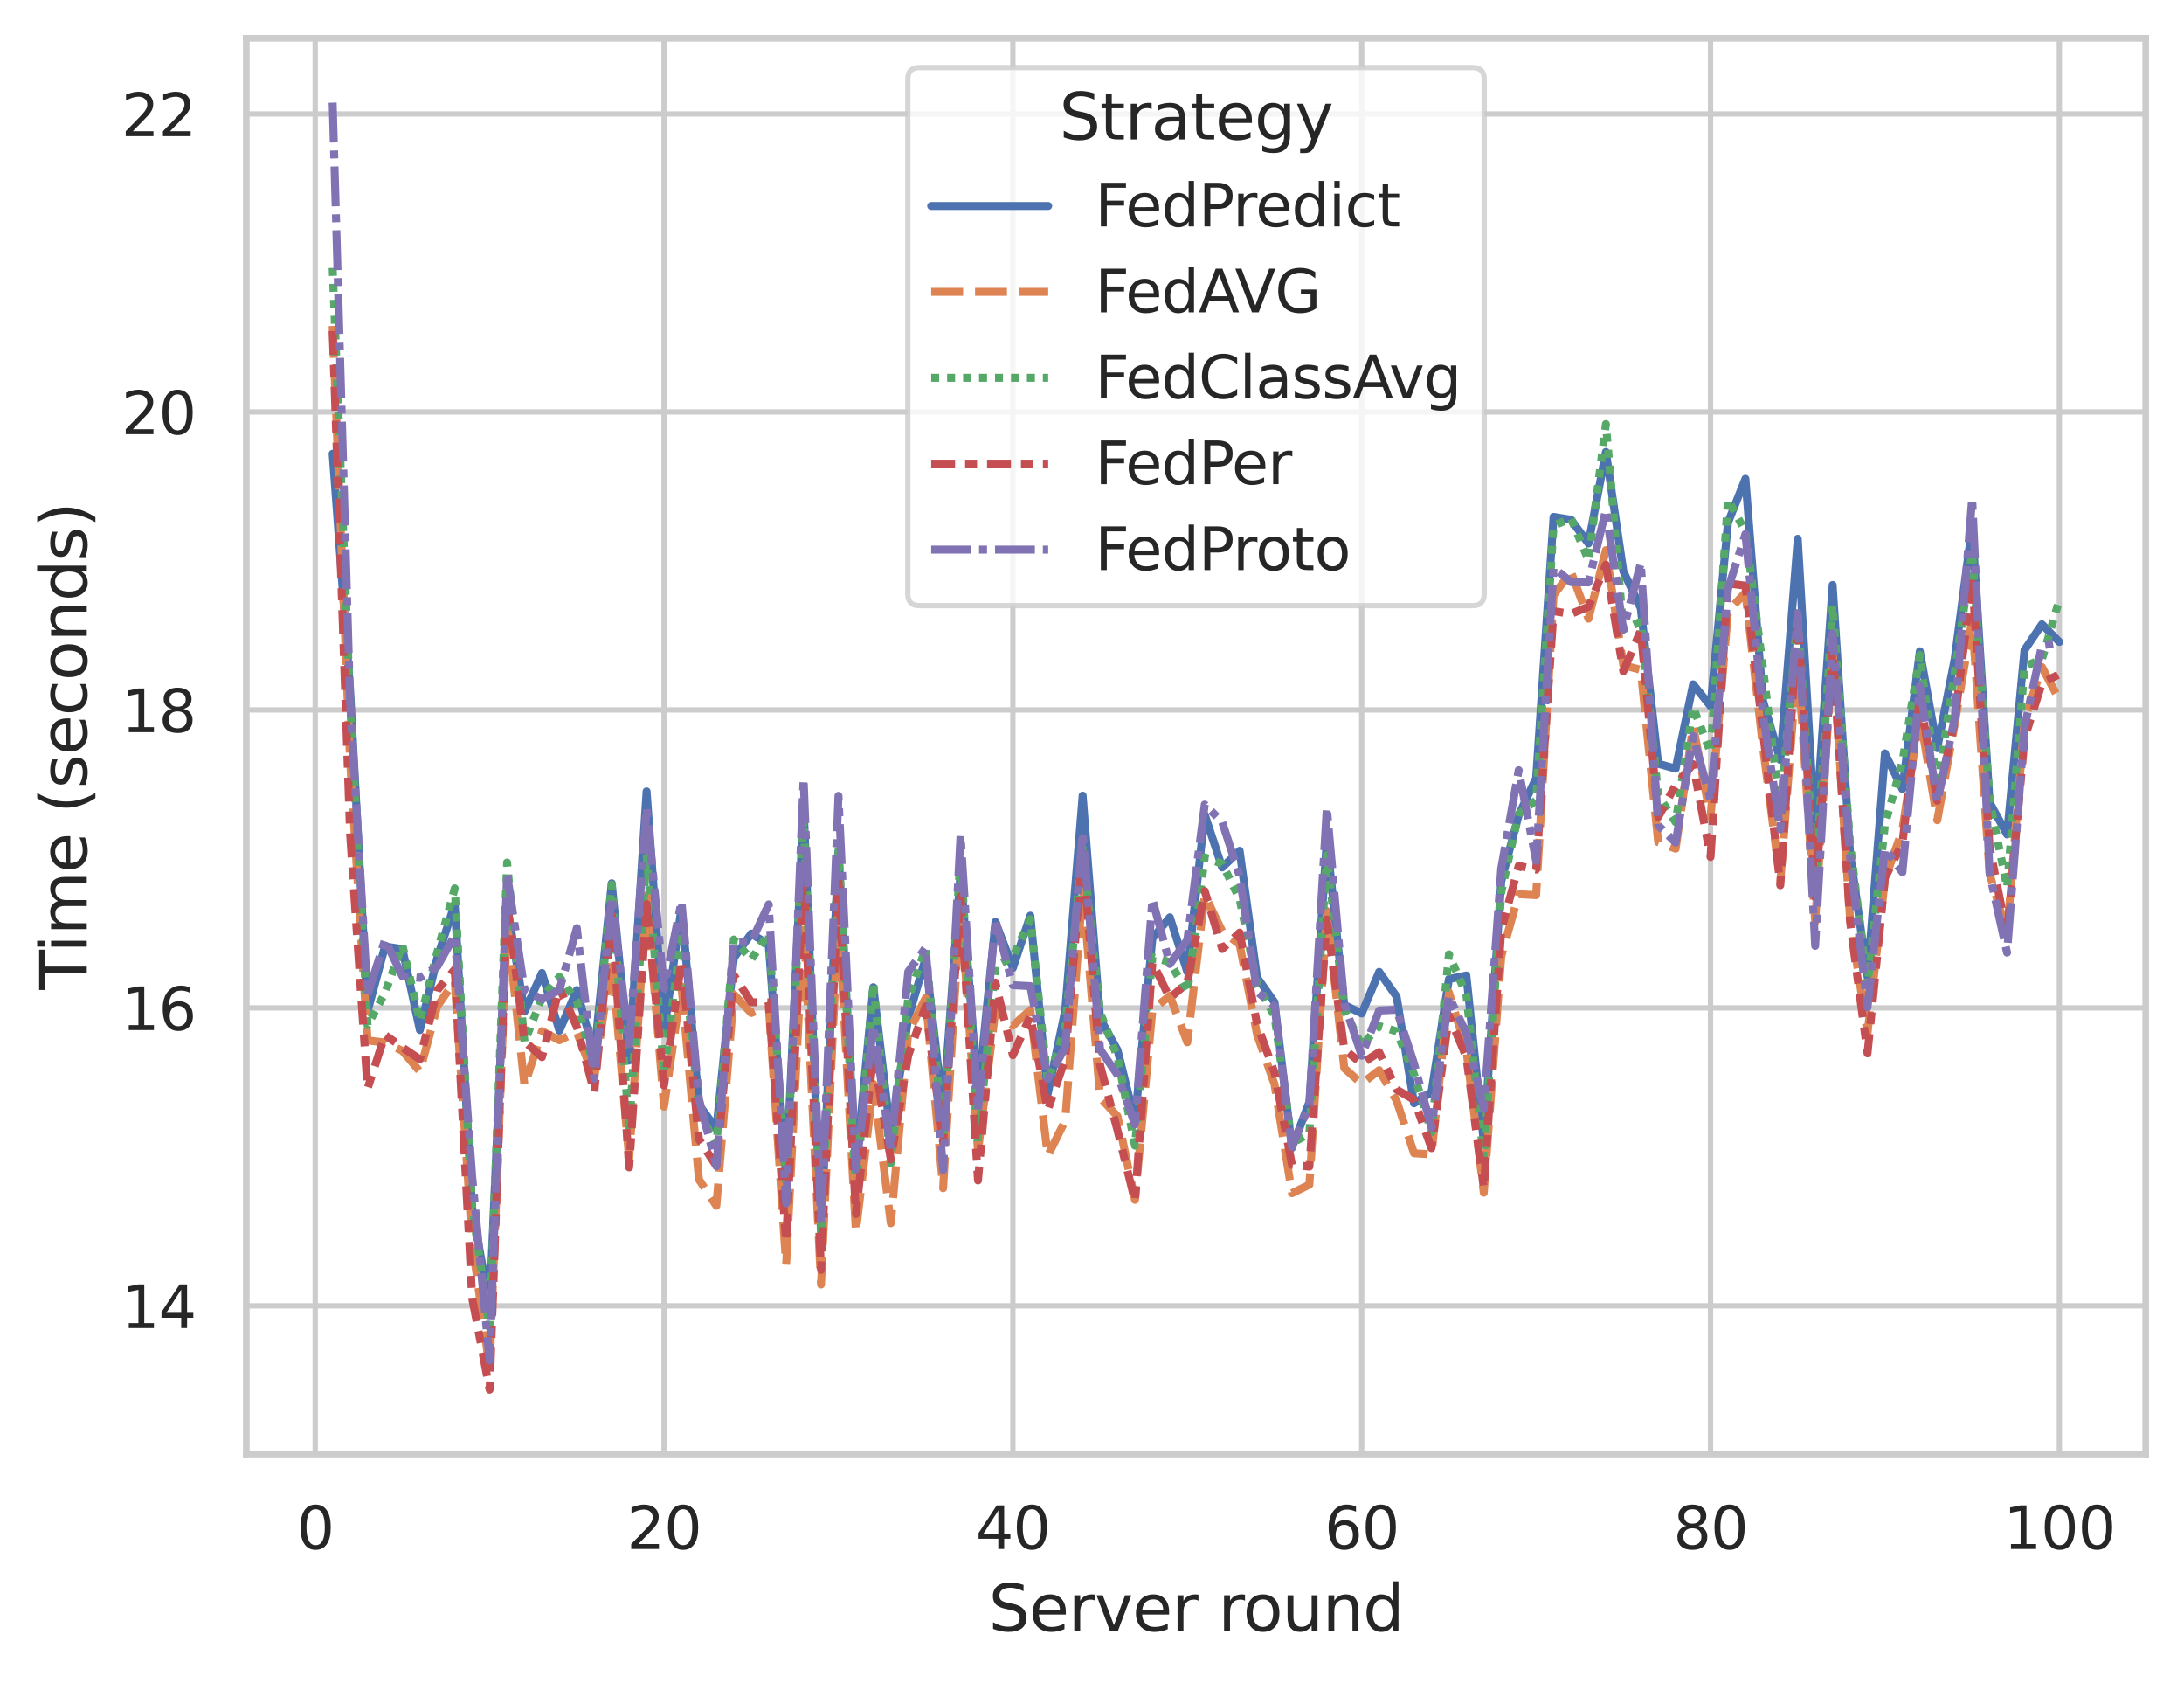 <?xml version="1.0" encoding="utf-8" standalone="no"?>
<!DOCTYPE svg PUBLIC "-//W3C//DTD SVG 1.1//EN"
  "http://www.w3.org/Graphics/SVG/1.1/DTD/svg11.dtd">
<svg xmlns:xlink="http://www.w3.org/1999/xlink" width="410.631pt" height="316.272pt" viewBox="0 0 410.631 316.272" xmlns="http://www.w3.org/2000/svg" version="1.1">
 <defs>
  <style type="text/css">*{stroke-linejoin: round; stroke-linecap: butt}</style>
 </defs>
 <g id="figure_1">
  <g id="patch_1">
   <path d="M 0 316.272 
L 410.631 316.272 
L 410.631 0 
L 0 0 
z
" style="fill: #ffffff"/>
  </g>
  <g id="axes_1">
   <g id="patch_2">
    <path d="M 46.311 273.312 
L 403.431 273.312 
L 403.431 7.2 
L 46.311 7.2 
z
" style="fill: #ffffff"/>
   </g>
   <g id="matplotlib.axis_1">
    <g id="xtick_1">
     <g id="line2d_1">
      <path d="M 59.265 273.312 
L 59.265 7.2 
" clip-path="url(#p4107b841a2)" style="fill: none; stroke: #cccccc; stroke-linecap: round"/>
     </g>
     <g id="text_1">
      <!-- 0 -->
      <g style="fill: #262626" transform="translate(55.765 291.17) scale(0.11 -0.11)">
       <defs>
        <path id="DejaVuSans-30" d="M 2034 4250 
Q 1547 4250 1301 3770 
Q 1056 3291 1056 2328 
Q 1056 1369 1301 889 
Q 1547 409 2034 409 
Q 2525 409 2770 889 
Q 3016 1369 3016 2328 
Q 3016 3291 2770 3770 
Q 2525 4250 2034 4250 
z
M 2034 4750 
Q 2819 4750 3233 4129 
Q 3647 3509 3647 2328 
Q 3647 1150 3233 529 
Q 2819 -91 2034 -91 
Q 1250 -91 836 529 
Q 422 1150 422 2328 
Q 422 3509 836 4129 
Q 1250 4750 2034 4750 
z
" transform="scale(0.016)"/>
       </defs>
       <use xlink:href="#DejaVuSans-30"/>
      </g>
     </g>
    </g>
    <g id="xtick_2">
     <g id="line2d_2">
      <path d="M 124.851 273.312 
L 124.851 7.2 
" clip-path="url(#p4107b841a2)" style="fill: none; stroke: #cccccc; stroke-linecap: round"/>
     </g>
     <g id="text_2">
      <!-- 20 -->
      <g style="fill: #262626" transform="translate(117.853 291.17) scale(0.11 -0.11)">
       <defs>
        <path id="DejaVuSans-32" d="M 1228 531 
L 3431 531 
L 3431 0 
L 469 0 
L 469 531 
Q 828 903 1448 1529 
Q 2069 2156 2228 2338 
Q 2531 2678 2651 2914 
Q 2772 3150 2772 3378 
Q 2772 3750 2511 3984 
Q 2250 4219 1831 4219 
Q 1534 4219 1204 4116 
Q 875 4013 500 3803 
L 500 4441 
Q 881 4594 1212 4672 
Q 1544 4750 1819 4750 
Q 2544 4750 2975 4387 
Q 3406 4025 3406 3419 
Q 3406 3131 3298 2873 
Q 3191 2616 2906 2266 
Q 2828 2175 2409 1742 
Q 1991 1309 1228 531 
z
" transform="scale(0.016)"/>
       </defs>
       <use xlink:href="#DejaVuSans-32"/>
       <use xlink:href="#DejaVuSans-30" x="63.623"/>
      </g>
     </g>
    </g>
    <g id="xtick_3">
     <g id="line2d_3">
      <path d="M 190.438 273.312 
L 190.438 7.2 
" clip-path="url(#p4107b841a2)" style="fill: none; stroke: #cccccc; stroke-linecap: round"/>
     </g>
     <g id="text_3">
      <!-- 40 -->
      <g style="fill: #262626" transform="translate(183.439 291.17) scale(0.11 -0.11)">
       <defs>
        <path id="DejaVuSans-34" d="M 2419 4116 
L 825 1625 
L 2419 1625 
L 2419 4116 
z
M 2253 4666 
L 3047 4666 
L 3047 1625 
L 3713 1625 
L 3713 1100 
L 3047 1100 
L 3047 0 
L 2419 0 
L 2419 1100 
L 313 1100 
L 313 1709 
L 2253 4666 
z
" transform="scale(0.016)"/>
       </defs>
       <use xlink:href="#DejaVuSans-34"/>
       <use xlink:href="#DejaVuSans-30" x="63.623"/>
      </g>
     </g>
    </g>
    <g id="xtick_4">
     <g id="line2d_4">
      <path d="M 256.025 273.312 
L 256.025 7.2 
" clip-path="url(#p4107b841a2)" style="fill: none; stroke: #cccccc; stroke-linecap: round"/>
     </g>
     <g id="text_4">
      <!-- 60 -->
      <g style="fill: #262626" transform="translate(249.026 291.17) scale(0.11 -0.11)">
       <defs>
        <path id="DejaVuSans-36" d="M 2113 2584 
Q 1688 2584 1439 2293 
Q 1191 2003 1191 1497 
Q 1191 994 1439 701 
Q 1688 409 2113 409 
Q 2538 409 2786 701 
Q 3034 994 3034 1497 
Q 3034 2003 2786 2293 
Q 2538 2584 2113 2584 
z
M 3366 4563 
L 3366 3988 
Q 3128 4100 2886 4159 
Q 2644 4219 2406 4219 
Q 1781 4219 1451 3797 
Q 1122 3375 1075 2522 
Q 1259 2794 1537 2939 
Q 1816 3084 2150 3084 
Q 2853 3084 3261 2657 
Q 3669 2231 3669 1497 
Q 3669 778 3244 343 
Q 2819 -91 2113 -91 
Q 1303 -91 875 529 
Q 447 1150 447 2328 
Q 447 3434 972 4092 
Q 1497 4750 2381 4750 
Q 2619 4750 2861 4703 
Q 3103 4656 3366 4563 
z
" transform="scale(0.016)"/>
       </defs>
       <use xlink:href="#DejaVuSans-36"/>
       <use xlink:href="#DejaVuSans-30" x="63.623"/>
      </g>
     </g>
    </g>
    <g id="xtick_5">
     <g id="line2d_5">
      <path d="M 321.612 273.312 
L 321.612 7.2 
" clip-path="url(#p4107b841a2)" style="fill: none; stroke: #cccccc; stroke-linecap: round"/>
     </g>
     <g id="text_5">
      <!-- 80 -->
      <g style="fill: #262626" transform="translate(314.613 291.17) scale(0.11 -0.11)">
       <defs>
        <path id="DejaVuSans-38" d="M 2034 2216 
Q 1584 2216 1326 1975 
Q 1069 1734 1069 1313 
Q 1069 891 1326 650 
Q 1584 409 2034 409 
Q 2484 409 2743 651 
Q 3003 894 3003 1313 
Q 3003 1734 2745 1975 
Q 2488 2216 2034 2216 
z
M 1403 2484 
Q 997 2584 770 2862 
Q 544 3141 544 3541 
Q 544 4100 942 4425 
Q 1341 4750 2034 4750 
Q 2731 4750 3128 4425 
Q 3525 4100 3525 3541 
Q 3525 3141 3298 2862 
Q 3072 2584 2669 2484 
Q 3125 2378 3379 2068 
Q 3634 1759 3634 1313 
Q 3634 634 3220 271 
Q 2806 -91 2034 -91 
Q 1263 -91 848 271 
Q 434 634 434 1313 
Q 434 1759 690 2068 
Q 947 2378 1403 2484 
z
M 1172 3481 
Q 1172 3119 1398 2916 
Q 1625 2713 2034 2713 
Q 2441 2713 2670 2916 
Q 2900 3119 2900 3481 
Q 2900 3844 2670 4047 
Q 2441 4250 2034 4250 
Q 1625 4250 1398 4047 
Q 1172 3844 1172 3481 
z
" transform="scale(0.016)"/>
       </defs>
       <use xlink:href="#DejaVuSans-38"/>
       <use xlink:href="#DejaVuSans-30" x="63.623"/>
      </g>
     </g>
    </g>
    <g id="xtick_6">
     <g id="line2d_6">
      <path d="M 387.199 273.312 
L 387.199 7.2 
" clip-path="url(#p4107b841a2)" style="fill: none; stroke: #cccccc; stroke-linecap: round"/>
     </g>
     <g id="text_6">
      <!-- 100 -->
      <g style="fill: #262626" transform="translate(376.7 291.17) scale(0.11 -0.11)">
       <defs>
        <path id="DejaVuSans-31" d="M 794 531 
L 1825 531 
L 1825 4091 
L 703 3866 
L 703 4441 
L 1819 4666 
L 2450 4666 
L 2450 531 
L 3481 531 
L 3481 0 
L 794 0 
L 794 531 
z
" transform="scale(0.016)"/>
       </defs>
       <use xlink:href="#DejaVuSans-31"/>
       <use xlink:href="#DejaVuSans-30" x="63.623"/>
       <use xlink:href="#DejaVuSans-30" x="127.246"/>
      </g>
     </g>
    </g>
    <g id="text_7">
     <!-- Server round -->
     <g style="fill: #262626" transform="translate(185.87 306.576) scale(0.12 -0.12)">
      <defs>
       <path id="DejaVuSans-53" d="M 3425 4513 
L 3425 3897 
Q 3066 4069 2747 4153 
Q 2428 4238 2131 4238 
Q 1616 4238 1336 4038 
Q 1056 3838 1056 3469 
Q 1056 3159 1242 3001 
Q 1428 2844 1947 2747 
L 2328 2669 
Q 3034 2534 3370 2195 
Q 3706 1856 3706 1288 
Q 3706 609 3251 259 
Q 2797 -91 1919 -91 
Q 1588 -91 1214 -16 
Q 841 59 441 206 
L 441 856 
Q 825 641 1194 531 
Q 1563 422 1919 422 
Q 2459 422 2753 634 
Q 3047 847 3047 1241 
Q 3047 1584 2836 1778 
Q 2625 1972 2144 2069 
L 1759 2144 
Q 1053 2284 737 2584 
Q 422 2884 422 3419 
Q 422 4038 858 4394 
Q 1294 4750 2059 4750 
Q 2388 4750 2728 4690 
Q 3069 4631 3425 4513 
z
" transform="scale(0.016)"/>
       <path id="DejaVuSans-65" d="M 3597 1894 
L 3597 1613 
L 953 1613 
Q 991 1019 1311 708 
Q 1631 397 2203 397 
Q 2534 397 2845 478 
Q 3156 559 3463 722 
L 3463 178 
Q 3153 47 2828 -22 
Q 2503 -91 2169 -91 
Q 1331 -91 842 396 
Q 353 884 353 1716 
Q 353 2575 817 3079 
Q 1281 3584 2069 3584 
Q 2775 3584 3186 3129 
Q 3597 2675 3597 1894 
z
M 3022 2063 
Q 3016 2534 2758 2815 
Q 2500 3097 2075 3097 
Q 1594 3097 1305 2825 
Q 1016 2553 972 2059 
L 3022 2063 
z
" transform="scale(0.016)"/>
       <path id="DejaVuSans-72" d="M 2631 2963 
Q 2534 3019 2420 3045 
Q 2306 3072 2169 3072 
Q 1681 3072 1420 2755 
Q 1159 2438 1159 1844 
L 1159 0 
L 581 0 
L 581 3500 
L 1159 3500 
L 1159 2956 
Q 1341 3275 1631 3429 
Q 1922 3584 2338 3584 
Q 2397 3584 2469 3576 
Q 2541 3569 2628 3553 
L 2631 2963 
z
" transform="scale(0.016)"/>
       <path id="DejaVuSans-76" d="M 191 3500 
L 800 3500 
L 1894 563 
L 2988 3500 
L 3597 3500 
L 2284 0 
L 1503 0 
L 191 3500 
z
" transform="scale(0.016)"/>
       <path id="DejaVuSans-20" transform="scale(0.016)"/>
       <path id="DejaVuSans-6f" d="M 1959 3097 
Q 1497 3097 1228 2736 
Q 959 2375 959 1747 
Q 959 1119 1226 758 
Q 1494 397 1959 397 
Q 2419 397 2687 759 
Q 2956 1122 2956 1747 
Q 2956 2369 2687 2733 
Q 2419 3097 1959 3097 
z
M 1959 3584 
Q 2709 3584 3137 3096 
Q 3566 2609 3566 1747 
Q 3566 888 3137 398 
Q 2709 -91 1959 -91 
Q 1206 -91 779 398 
Q 353 888 353 1747 
Q 353 2609 779 3096 
Q 1206 3584 1959 3584 
z
" transform="scale(0.016)"/>
       <path id="DejaVuSans-75" d="M 544 1381 
L 544 3500 
L 1119 3500 
L 1119 1403 
Q 1119 906 1312 657 
Q 1506 409 1894 409 
Q 2359 409 2629 706 
Q 2900 1003 2900 1516 
L 2900 3500 
L 3475 3500 
L 3475 0 
L 2900 0 
L 2900 538 
Q 2691 219 2414 64 
Q 2138 -91 1772 -91 
Q 1169 -91 856 284 
Q 544 659 544 1381 
z
M 1991 3584 
L 1991 3584 
z
" transform="scale(0.016)"/>
       <path id="DejaVuSans-6e" d="M 3513 2113 
L 3513 0 
L 2938 0 
L 2938 2094 
Q 2938 2591 2744 2837 
Q 2550 3084 2163 3084 
Q 1697 3084 1428 2787 
Q 1159 2491 1159 1978 
L 1159 0 
L 581 0 
L 581 3500 
L 1159 3500 
L 1159 2956 
Q 1366 3272 1645 3428 
Q 1925 3584 2291 3584 
Q 2894 3584 3203 3211 
Q 3513 2838 3513 2113 
z
" transform="scale(0.016)"/>
       <path id="DejaVuSans-64" d="M 2906 2969 
L 2906 4863 
L 3481 4863 
L 3481 0 
L 2906 0 
L 2906 525 
Q 2725 213 2448 61 
Q 2172 -91 1784 -91 
Q 1150 -91 751 415 
Q 353 922 353 1747 
Q 353 2572 751 3078 
Q 1150 3584 1784 3584 
Q 2172 3584 2448 3432 
Q 2725 3281 2906 2969 
z
M 947 1747 
Q 947 1113 1208 752 
Q 1469 391 1925 391 
Q 2381 391 2643 752 
Q 2906 1113 2906 1747 
Q 2906 2381 2643 2742 
Q 2381 3103 1925 3103 
Q 1469 3103 1208 2742 
Q 947 2381 947 1747 
z
" transform="scale(0.016)"/>
      </defs>
      <use xlink:href="#DejaVuSans-53"/>
      <use xlink:href="#DejaVuSans-65" x="63.477"/>
      <use xlink:href="#DejaVuSans-72" x="125"/>
      <use xlink:href="#DejaVuSans-76" x="166.113"/>
      <use xlink:href="#DejaVuSans-65" x="225.293"/>
      <use xlink:href="#DejaVuSans-72" x="286.816"/>
      <use xlink:href="#DejaVuSans-20" x="327.93"/>
      <use xlink:href="#DejaVuSans-72" x="359.717"/>
      <use xlink:href="#DejaVuSans-6f" x="398.58"/>
      <use xlink:href="#DejaVuSans-75" x="459.762"/>
      <use xlink:href="#DejaVuSans-6e" x="523.141"/>
      <use xlink:href="#DejaVuSans-64" x="586.52"/>
     </g>
    </g>
   </g>
   <g id="matplotlib.axis_2">
    <g id="ytick_1">
     <g id="line2d_7">
      <path d="M 46.311 245.454 
L 403.431 245.454 
" clip-path="url(#p4107b841a2)" style="fill: none; stroke: #cccccc; stroke-linecap: round"/>
     </g>
     <g id="text_8">
      <!-- 14 -->
      <g style="fill: #262626" transform="translate(22.814 249.633) scale(0.11 -0.11)">
       <use xlink:href="#DejaVuSans-31"/>
       <use xlink:href="#DejaVuSans-34" x="63.623"/>
      </g>
     </g>
    </g>
    <g id="ytick_2">
     <g id="line2d_8">
      <path d="M 46.311 189.447 
L 403.431 189.447 
" clip-path="url(#p4107b841a2)" style="fill: none; stroke: #cccccc; stroke-linecap: round"/>
     </g>
     <g id="text_9">
      <!-- 16 -->
      <g style="fill: #262626" transform="translate(22.814 193.626) scale(0.11 -0.11)">
       <use xlink:href="#DejaVuSans-31"/>
       <use xlink:href="#DejaVuSans-36" x="63.623"/>
      </g>
     </g>
    </g>
    <g id="ytick_3">
     <g id="line2d_9">
      <path d="M 46.311 133.44 
L 403.431 133.44 
" clip-path="url(#p4107b841a2)" style="fill: none; stroke: #cccccc; stroke-linecap: round"/>
     </g>
     <g id="text_10">
      <!-- 18 -->
      <g style="fill: #262626" transform="translate(22.814 137.619) scale(0.11 -0.11)">
       <use xlink:href="#DejaVuSans-31"/>
       <use xlink:href="#DejaVuSans-38" x="63.623"/>
      </g>
     </g>
    </g>
    <g id="ytick_4">
     <g id="line2d_10">
      <path d="M 46.311 77.433 
L 403.431 77.433 
" clip-path="url(#p4107b841a2)" style="fill: none; stroke: #cccccc; stroke-linecap: round"/>
     </g>
     <g id="text_11">
      <!-- 20 -->
      <g style="fill: #262626" transform="translate(22.814 81.612) scale(0.11 -0.11)">
       <use xlink:href="#DejaVuSans-32"/>
       <use xlink:href="#DejaVuSans-30" x="63.623"/>
      </g>
     </g>
    </g>
    <g id="ytick_5">
     <g id="line2d_11">
      <path d="M 46.311 21.426 
L 403.431 21.426 
" clip-path="url(#p4107b841a2)" style="fill: none; stroke: #cccccc; stroke-linecap: round"/>
     </g>
     <g id="text_12">
      <!-- 22 -->
      <g style="fill: #262626" transform="translate(22.814 25.605) scale(0.11 -0.11)">
       <use xlink:href="#DejaVuSans-32"/>
       <use xlink:href="#DejaVuSans-32" x="63.623"/>
      </g>
     </g>
    </g>
    <g id="text_13">
     <!-- Time (seconds) -->
     <g style="fill: #262626" transform="translate(16.318 186.05) rotate(-90) scale(0.12 -0.12)">
      <defs>
       <path id="DejaVuSans-54" d="M -19 4666 
L 3928 4666 
L 3928 4134 
L 2272 4134 
L 2272 0 
L 1638 0 
L 1638 4134 
L -19 4134 
L -19 4666 
z
" transform="scale(0.016)"/>
       <path id="DejaVuSans-69" d="M 603 3500 
L 1178 3500 
L 1178 0 
L 603 0 
L 603 3500 
z
M 603 4863 
L 1178 4863 
L 1178 4134 
L 603 4134 
L 603 4863 
z
" transform="scale(0.016)"/>
       <path id="DejaVuSans-6d" d="M 3328 2828 
Q 3544 3216 3844 3400 
Q 4144 3584 4550 3584 
Q 5097 3584 5394 3201 
Q 5691 2819 5691 2113 
L 5691 0 
L 5113 0 
L 5113 2094 
Q 5113 2597 4934 2840 
Q 4756 3084 4391 3084 
Q 3944 3084 3684 2787 
Q 3425 2491 3425 1978 
L 3425 0 
L 2847 0 
L 2847 2094 
Q 2847 2600 2669 2842 
Q 2491 3084 2119 3084 
Q 1678 3084 1418 2786 
Q 1159 2488 1159 1978 
L 1159 0 
L 581 0 
L 581 3500 
L 1159 3500 
L 1159 2956 
Q 1356 3278 1631 3431 
Q 1906 3584 2284 3584 
Q 2666 3584 2933 3390 
Q 3200 3197 3328 2828 
z
" transform="scale(0.016)"/>
       <path id="DejaVuSans-28" d="M 1984 4856 
Q 1566 4138 1362 3434 
Q 1159 2731 1159 2009 
Q 1159 1288 1364 580 
Q 1569 -128 1984 -844 
L 1484 -844 
Q 1016 -109 783 600 
Q 550 1309 550 2009 
Q 550 2706 781 3412 
Q 1013 4119 1484 4856 
L 1984 4856 
z
" transform="scale(0.016)"/>
       <path id="DejaVuSans-73" d="M 2834 3397 
L 2834 2853 
Q 2591 2978 2328 3040 
Q 2066 3103 1784 3103 
Q 1356 3103 1142 2972 
Q 928 2841 928 2578 
Q 928 2378 1081 2264 
Q 1234 2150 1697 2047 
L 1894 2003 
Q 2506 1872 2764 1633 
Q 3022 1394 3022 966 
Q 3022 478 2636 193 
Q 2250 -91 1575 -91 
Q 1294 -91 989 -36 
Q 684 19 347 128 
L 347 722 
Q 666 556 975 473 
Q 1284 391 1588 391 
Q 1994 391 2212 530 
Q 2431 669 2431 922 
Q 2431 1156 2273 1281 
Q 2116 1406 1581 1522 
L 1381 1569 
Q 847 1681 609 1914 
Q 372 2147 372 2553 
Q 372 3047 722 3315 
Q 1072 3584 1716 3584 
Q 2034 3584 2315 3537 
Q 2597 3491 2834 3397 
z
" transform="scale(0.016)"/>
       <path id="DejaVuSans-63" d="M 3122 3366 
L 3122 2828 
Q 2878 2963 2633 3030 
Q 2388 3097 2138 3097 
Q 1578 3097 1268 2742 
Q 959 2388 959 1747 
Q 959 1106 1268 751 
Q 1578 397 2138 397 
Q 2388 397 2633 464 
Q 2878 531 3122 666 
L 3122 134 
Q 2881 22 2623 -34 
Q 2366 -91 2075 -91 
Q 1284 -91 818 406 
Q 353 903 353 1747 
Q 353 2603 823 3093 
Q 1294 3584 2113 3584 
Q 2378 3584 2631 3529 
Q 2884 3475 3122 3366 
z
" transform="scale(0.016)"/>
       <path id="DejaVuSans-29" d="M 513 4856 
L 1013 4856 
Q 1481 4119 1714 3412 
Q 1947 2706 1947 2009 
Q 1947 1309 1714 600 
Q 1481 -109 1013 -844 
L 513 -844 
Q 928 -128 1133 580 
Q 1338 1288 1338 2009 
Q 1338 2731 1133 3434 
Q 928 4138 513 4856 
z
" transform="scale(0.016)"/>
      </defs>
      <use xlink:href="#DejaVuSans-54"/>
      <use xlink:href="#DejaVuSans-69" x="57.959"/>
      <use xlink:href="#DejaVuSans-6d" x="85.742"/>
      <use xlink:href="#DejaVuSans-65" x="183.154"/>
      <use xlink:href="#DejaVuSans-20" x="244.678"/>
      <use xlink:href="#DejaVuSans-28" x="276.465"/>
      <use xlink:href="#DejaVuSans-73" x="315.479"/>
      <use xlink:href="#DejaVuSans-65" x="367.578"/>
      <use xlink:href="#DejaVuSans-63" x="429.102"/>
      <use xlink:href="#DejaVuSans-6f" x="484.082"/>
      <use xlink:href="#DejaVuSans-6e" x="545.264"/>
      <use xlink:href="#DejaVuSans-64" x="608.643"/>
      <use xlink:href="#DejaVuSans-73" x="672.119"/>
      <use xlink:href="#DejaVuSans-29" x="724.219"/>
     </g>
    </g>
   </g>
   <g id="PolyCollection_1"/>
   <g id="PolyCollection_2"/>
   <g id="PolyCollection_3"/>
   <g id="PolyCollection_4"/>
   <g id="PolyCollection_5"/>
   <g id="line2d_12">
    <path d="M 62.544 85.28 
L 65.823 129.668 
L 69.103 190.105 
L 72.382 177.901 
L 75.661 178.396 
L 78.941 193.618 
L 82.22 180.037 
L 85.499 169.937 
L 88.779 227.102 
L 92.058 245.631 
L 95.337 170.171 
L 98.617 190.14 
L 101.896 182.889 
L 105.175 193.746 
L 108.455 186.098 
L 111.734 198.2 
L 115.013 166.019 
L 118.293 199.347 
L 121.572 148.756 
L 124.851 193.947 
L 128.131 170.637 
L 131.41 207.655 
L 134.689 212.196 
L 137.969 180.064 
L 141.248 175.492 
L 144.527 177.578 
L 147.807 221.32 
L 151.086 151.595 
L 154.365 231.514 
L 157.645 160.079 
L 160.924 219.68 
L 164.203 185.562 
L 167.483 213.44 
L 170.762 191.342 
L 174.041 180.126 
L 177.321 208.791 
L 180.6 164.021 
L 183.88 205.955 
L 187.159 173.285 
L 190.438 181.955 
L 193.718 172.108 
L 196.997 205.6 
L 200.276 189.921 
L 203.556 149.552 
L 206.835 191.438 
L 210.114 197.395 
L 213.394 210.627 
L 216.673 176.37 
L 219.952 172.423 
L 223.232 182.68 
L 226.511 153.146 
L 229.79 163.05 
L 233.07 159.919 
L 236.349 183.738 
L 239.628 188.385 
L 242.908 215.764 
L 246.187 207.131 
L 249.466 157.918 
L 252.746 188.889 
L 256.025 190.498 
L 259.304 182.688 
L 262.584 187.327 
L 265.863 207.379 
L 269.142 205.309 
L 272.422 184.027 
L 275.701 183.364 
L 278.98 214.72 
L 282.26 165.661 
L 285.539 153.237 
L 288.818 146.273 
L 292.098 97.156 
L 295.377 97.696 
L 298.656 102.158 
L 301.936 84.952 
L 305.215 107.385 
L 308.494 114.341 
L 311.774 143.555 
L 315.053 144.479 
L 318.332 128.625 
L 321.612 132.725 
L 324.891 98.235 
L 328.17 90 
L 331.45 131.65 
L 334.729 142.846 
L 338.008 101.273 
L 341.288 156.929 
L 344.567 109.957 
L 347.846 160.385 
L 351.126 183.588 
L 354.405 141.614 
L 357.684 148.325 
L 360.964 122.419 
L 364.243 140.633 
L 367.522 123.853 
L 370.802 98.913 
L 374.081 150.84 
L 377.361 156.845 
L 380.64 122.197 
L 383.919 117.344 
L 387.199 120.656 
" clip-path="url(#p4107b841a2)" style="fill: none; stroke: #4c72b0; stroke-width: 1.5; stroke-linecap: round"/>
   </g>
   <g id="line2d_13">
    <path d="M 62.544 61.274 
L 65.823 142.983 
L 69.103 195.58 
L 72.382 195.952 
L 75.661 197.537 
L 78.941 201.41 
L 82.22 189.116 
L 85.499 184.442 
L 88.779 233.567 
L 92.058 257.181 
L 95.337 173.335 
L 98.617 204.111 
L 101.896 193.826 
L 105.175 195.528 
L 108.455 193.99 
L 111.734 202.637 
L 115.013 180.051 
L 118.293 217.834 
L 121.572 168.251 
L 124.851 208.02 
L 128.131 185.391 
L 131.41 221.699 
L 134.689 226.646 
L 137.969 186.901 
L 141.248 190.411 
L 144.527 189.029 
L 147.807 237.788 
L 151.086 173.267 
L 154.365 241.442 
L 157.645 171.693 
L 160.924 231.56 
L 164.203 203.744 
L 167.483 229.935 
L 170.762 194.177 
L 174.041 187.596 
L 177.321 223.346 
L 180.6 169.47 
L 183.88 216.409 
L 187.159 189.816 
L 190.438 192.791 
L 193.718 189.842 
L 196.997 217.267 
L 200.276 210.648 
L 203.556 167.01 
L 206.835 206.302 
L 210.114 209.831 
L 213.394 225.533 
L 216.673 189.815 
L 219.952 187.164 
L 223.232 195.928 
L 226.511 168.236 
L 229.79 175.022 
L 233.07 177.518 
L 236.349 194.465 
L 239.628 203.802 
L 242.908 224.282 
L 246.187 222.676 
L 249.466 171.248 
L 252.746 200.78 
L 256.025 203.71 
L 259.304 201.162 
L 262.584 206.902 
L 265.863 216.772 
L 269.142 216.98 
L 272.422 186.532 
L 275.701 197.344 
L 278.98 224.184 
L 282.26 179.778 
L 285.539 168.077 
L 288.818 168.257 
L 292.098 111.879 
L 295.377 107.509 
L 298.656 116.291 
L 301.936 103.415 
L 305.215 125.052 
L 308.494 125.906 
L 311.774 158.315 
L 315.053 159.524 
L 318.332 136.467 
L 321.612 153.614 
L 324.891 114.949 
L 328.17 111.366 
L 331.45 140.241 
L 334.729 165.772 
L 338.008 123.311 
L 341.288 173.313 
L 344.567 122.202 
L 347.846 172.717 
L 351.126 194.202 
L 354.405 165.278 
L 357.684 156.01 
L 360.964 134.28 
L 364.243 154.17 
L 367.522 136.132 
L 370.802 116.454 
L 374.081 164.278 
L 377.361 175.407 
L 380.64 135.435 
L 383.919 125.377 
L 387.199 131.588 
" clip-path="url(#p4107b841a2)" style="fill: none; stroke-dasharray: 6,2.25; stroke-dashoffset: 0; stroke: #dd8452; stroke-width: 1.5"/>
   </g>
   <g id="line2d_14">
    <path d="M 62.544 50.361 
L 65.823 132.129 
L 69.103 192.7 
L 72.382 186.636 
L 75.661 177.678 
L 78.941 191.899 
L 82.22 178.946 
L 85.499 166.984 
L 88.779 226.893 
L 92.058 249.577 
L 95.337 162.129 
L 98.617 195.844 
L 101.896 187.56 
L 105.175 183.618 
L 108.455 188.226 
L 111.734 201.057 
L 115.013 166.266 
L 118.293 212.564 
L 121.572 160.567 
L 124.851 201.77 
L 128.131 175.167 
L 131.41 208.732 
L 134.689 215.224 
L 137.969 176.602 
L 141.248 180.344 
L 144.527 175.509 
L 147.807 222.481 
L 151.086 153.957 
L 154.365 232.181 
L 157.645 159.075 
L 160.924 224.27 
L 164.203 184.883 
L 167.483 218.664 
L 170.762 187.632 
L 174.041 178.3 
L 177.321 213.893 
L 180.6 160.78 
L 183.88 214.558 
L 187.159 181.638 
L 190.438 179.868 
L 193.718 172.791 
L 196.997 203.347 
L 200.276 193.089 
L 203.556 159.446 
L 206.835 190.294 
L 210.114 198.76 
L 213.394 215.344 
L 216.673 179.896 
L 219.952 180.854 
L 223.232 186.633 
L 226.511 161.149 
L 229.79 162.366 
L 233.07 168.969 
L 236.349 184.977 
L 239.628 190.95 
L 242.908 214.901 
L 246.187 213.024 
L 249.466 160.733 
L 252.746 189.733 
L 256.025 196.553 
L 259.304 192.852 
L 262.584 193.858 
L 265.863 201.898 
L 269.142 212.828 
L 272.422 179.385 
L 275.701 187.025 
L 278.98 217.741 
L 282.26 167.725 
L 285.539 152.986 
L 288.818 150.429 
L 292.098 98.803 
L 295.377 97.441 
L 298.656 105.272 
L 301.936 79.71 
L 305.215 118.296 
L 308.494 116.861 
L 311.774 149.521 
L 315.053 154.545 
L 318.332 132.904 
L 321.612 141.426 
L 324.891 93.91 
L 328.17 99.904 
L 331.45 125.356 
L 334.729 152.367 
L 338.008 115.466 
L 341.288 166.486 
L 344.567 113.806 
L 347.846 158.606 
L 351.126 185.26 
L 354.405 154.96 
L 357.684 143.248 
L 360.964 123.111 
L 364.243 148.066 
L 367.522 126.383 
L 370.802 103.819 
L 374.081 150.464 
L 377.361 166.768 
L 380.64 125.27 
L 383.919 123.921 
L 387.199 112.714 
" clip-path="url(#p4107b841a2)" style="fill: none; stroke-dasharray: 1.5,1.5; stroke-dashoffset: 0; stroke: #55a868; stroke-width: 1.5"/>
   </g>
   <g id="line2d_15">
    <path d="M 62.544 62.216 
L 65.823 156.752 
L 69.103 204.631 
L 72.382 194.528 
L 75.661 196.885 
L 78.941 199.117 
L 82.22 186.106 
L 85.499 182.233 
L 88.779 244.028 
L 92.058 261.216 
L 95.337 169.606 
L 98.617 195.737 
L 101.896 198.706 
L 105.175 185.661 
L 108.455 193.018 
L 111.734 205.312 
L 115.013 172.08 
L 118.293 219.427 
L 121.572 169.936 
L 124.851 204.031 
L 128.131 180.613 
L 131.41 214.16 
L 134.689 219.148 
L 137.969 183.288 
L 141.248 188.395 
L 144.527 188.397 
L 147.807 233.378 
L 151.086 163.985 
L 154.365 238.709 
L 157.645 165.571 
L 160.924 228.208 
L 164.203 198.24 
L 167.483 217.932 
L 170.762 198.409 
L 174.041 189.154 
L 177.321 214.764 
L 180.6 168.49 
L 183.88 221.884 
L 187.159 184.691 
L 190.438 198.357 
L 193.718 190.98 
L 196.997 208.679 
L 200.276 199.049 
L 203.556 160.278 
L 206.835 200.22 
L 210.114 212.49 
L 213.394 225.737 
L 216.673 180.937 
L 219.952 187.609 
L 223.232 184.75 
L 226.511 167.486 
L 229.79 178.382 
L 233.07 175.299 
L 236.349 192.493 
L 239.628 201.6 
L 242.908 218.947 
L 246.187 219.276 
L 249.466 172.831 
L 252.746 197.255 
L 256.025 199.922 
L 259.304 197.766 
L 262.584 204.807 
L 265.863 206.716 
L 269.142 215.817 
L 272.422 190.9 
L 275.701 198.699 
L 278.98 223.313 
L 282.26 174.776 
L 285.539 162.749 
L 288.818 163.459 
L 292.098 114.885 
L 295.377 115.392 
L 298.656 114.052 
L 301.936 106.143 
L 305.215 126.185 
L 308.494 118.482 
L 311.774 153.567 
L 315.053 147.567 
L 318.332 143.637 
L 321.612 161.097 
L 324.891 109.671 
L 328.17 110.088 
L 331.45 137.255 
L 334.729 166.407 
L 338.008 116.699 
L 341.288 168.67 
L 344.567 122.021 
L 347.846 173.247 
L 351.126 198.001 
L 354.405 165.005 
L 357.684 158.5 
L 360.964 131.171 
L 364.243 150.501 
L 367.522 135.642 
L 370.802 108.507 
L 374.081 159.261 
L 377.361 175.799 
L 380.64 138.822 
L 383.919 128.411 
L 387.199 126.727 
" clip-path="url(#p4107b841a2)" style="fill: none; stroke-dasharray: 4.5,1.875,2.25,1.875; stroke-dashoffset: 0; stroke: #c44e52; stroke-width: 1.5"/>
   </g>
   <g id="line2d_16">
    <path d="M 62.544 19.296 
L 65.823 131.901 
L 69.103 187.038 
L 72.382 176.658 
L 75.661 183.511 
L 78.941 183.801 
L 82.22 181.673 
L 85.499 175.834 
L 88.779 221.197 
L 92.058 255.721 
L 95.337 164.369 
L 98.617 186.09 
L 101.896 187.832 
L 105.175 186.084 
L 108.455 174.443 
L 111.734 202.781 
L 115.013 168.573 
L 118.293 196.264 
L 121.572 151.801 
L 124.851 185.792 
L 128.131 169.494 
L 131.41 206.575 
L 134.689 219.189 
L 137.969 177.057 
L 141.248 177.034 
L 144.527 169.994 
L 147.807 226.176 
L 151.086 146.39 
L 154.365 229.679 
L 157.645 149.595 
L 160.924 219.795 
L 164.203 192.777 
L 167.483 215.996 
L 170.762 182.646 
L 174.041 178.138 
L 177.321 219.939 
L 180.6 156.923 
L 183.88 208.827 
L 187.159 173.032 
L 190.438 185.189 
L 193.718 185.354 
L 196.997 202.792 
L 200.276 196.877 
L 203.556 156.543 
L 206.835 197.266 
L 210.114 202.02 
L 213.394 211.352 
L 216.673 169.068 
L 219.952 181.209 
L 223.232 176.703 
L 226.511 151.229 
L 229.79 154.514 
L 233.07 164.627 
L 236.349 186.388 
L 239.628 189.09 
L 242.908 215.57 
L 246.187 207.669 
L 249.466 151.782 
L 252.746 188.637 
L 256.025 198.436 
L 259.304 189.942 
L 262.584 189.797 
L 265.863 199.907 
L 269.142 211.948 
L 272.422 187.247 
L 275.701 194.243 
L 278.98 208.44 
L 282.26 163.225 
L 285.539 144.774 
L 288.818 161.807 
L 292.098 106.696 
L 295.377 109.421 
L 298.656 109.477 
L 301.936 95.856 
L 305.215 118.338 
L 308.494 105.854 
L 311.774 155.147 
L 315.053 158.384 
L 318.332 138.35 
L 321.612 150.336 
L 324.891 110.729 
L 328.17 100.39 
L 331.45 134.157 
L 334.729 155.915 
L 338.008 115.242 
L 341.288 177.796 
L 344.567 119.079 
L 347.846 161.114 
L 351.126 189.335 
L 354.405 159.505 
L 357.684 163.95 
L 360.964 128.911 
L 364.243 150.725 
L 367.522 134.996 
L 370.802 93.653 
L 374.081 164.166 
L 377.361 179.069 
L 380.64 136.754 
L 383.919 121.307 
L 387.199 120.803 
" clip-path="url(#p4107b841a2)" style="fill: none; stroke-dasharray: 7.5,1.5,1.5,1.5; stroke-dashoffset: 0; stroke: #8172b3; stroke-width: 1.5"/>
   </g>
   <g id="line2d_17"/>
   <g id="line2d_18"/>
   <g id="line2d_19"/>
   <g id="line2d_20"/>
   <g id="line2d_21"/>
   <g id="patch_3">
    <path d="M 46.311 273.312 
L 46.311 7.2 
" style="fill: none; stroke: #cccccc; stroke-width: 1.25; stroke-linejoin: miter; stroke-linecap: square"/>
   </g>
   <g id="patch_4">
    <path d="M 403.431 273.312 
L 403.431 7.2 
" style="fill: none; stroke: #cccccc; stroke-width: 1.25; stroke-linejoin: miter; stroke-linecap: square"/>
   </g>
   <g id="patch_5">
    <path d="M 46.311 273.312 
L 403.431 273.312 
" style="fill: none; stroke: #cccccc; stroke-width: 1.25; stroke-linejoin: miter; stroke-linecap: square"/>
   </g>
   <g id="patch_6">
    <path d="M 46.311 7.2 
L 403.431 7.2 
" style="fill: none; stroke: #cccccc; stroke-width: 1.25; stroke-linejoin: miter; stroke-linecap: square"/>
   </g>
   <g id="legend_1">
    <g id="patch_7">
     <path d="M 172.879 113.843 
L 276.863 113.843 
Q 279.063 113.843 279.063 111.643 
L 279.063 14.9 
Q 279.063 12.7 276.863 12.7 
L 172.879 12.7 
Q 170.679 12.7 170.679 14.9 
L 170.679 111.643 
Q 170.679 113.843 172.879 113.843 
z
" style="fill: #ffffff; opacity: 0.8; stroke: #cccccc; stroke-linejoin: miter"/>
    </g>
    <g id="text_14">
     <!-- Strategy -->
     <g style="fill: #262626" transform="translate(199.162 26.218) scale(0.12 -0.12)">
      <defs>
       <path id="DejaVuSans-74" d="M 1172 4494 
L 1172 3500 
L 2356 3500 
L 2356 3053 
L 1172 3053 
L 1172 1153 
Q 1172 725 1289 603 
Q 1406 481 1766 481 
L 2356 481 
L 2356 0 
L 1766 0 
Q 1100 0 847 248 
Q 594 497 594 1153 
L 594 3053 
L 172 3053 
L 172 3500 
L 594 3500 
L 594 4494 
L 1172 4494 
z
" transform="scale(0.016)"/>
       <path id="DejaVuSans-61" d="M 2194 1759 
Q 1497 1759 1228 1600 
Q 959 1441 959 1056 
Q 959 750 1161 570 
Q 1363 391 1709 391 
Q 2188 391 2477 730 
Q 2766 1069 2766 1631 
L 2766 1759 
L 2194 1759 
z
M 3341 1997 
L 3341 0 
L 2766 0 
L 2766 531 
Q 2569 213 2275 61 
Q 1981 -91 1556 -91 
Q 1019 -91 701 211 
Q 384 513 384 1019 
Q 384 1609 779 1909 
Q 1175 2209 1959 2209 
L 2766 2209 
L 2766 2266 
Q 2766 2663 2505 2880 
Q 2244 3097 1772 3097 
Q 1472 3097 1187 3025 
Q 903 2953 641 2809 
L 641 3341 
Q 956 3463 1253 3523 
Q 1550 3584 1831 3584 
Q 2591 3584 2966 3190 
Q 3341 2797 3341 1997 
z
" transform="scale(0.016)"/>
       <path id="DejaVuSans-67" d="M 2906 1791 
Q 2906 2416 2648 2759 
Q 2391 3103 1925 3103 
Q 1463 3103 1205 2759 
Q 947 2416 947 1791 
Q 947 1169 1205 825 
Q 1463 481 1925 481 
Q 2391 481 2648 825 
Q 2906 1169 2906 1791 
z
M 3481 434 
Q 3481 -459 3084 -895 
Q 2688 -1331 1869 -1331 
Q 1566 -1331 1297 -1286 
Q 1028 -1241 775 -1147 
L 775 -588 
Q 1028 -725 1275 -790 
Q 1522 -856 1778 -856 
Q 2344 -856 2625 -561 
Q 2906 -266 2906 331 
L 2906 616 
Q 2728 306 2450 153 
Q 2172 0 1784 0 
Q 1141 0 747 490 
Q 353 981 353 1791 
Q 353 2603 747 3093 
Q 1141 3584 1784 3584 
Q 2172 3584 2450 3431 
Q 2728 3278 2906 2969 
L 2906 3500 
L 3481 3500 
L 3481 434 
z
" transform="scale(0.016)"/>
       <path id="DejaVuSans-79" d="M 2059 -325 
Q 1816 -950 1584 -1140 
Q 1353 -1331 966 -1331 
L 506 -1331 
L 506 -850 
L 844 -850 
Q 1081 -850 1212 -737 
Q 1344 -625 1503 -206 
L 1606 56 
L 191 3500 
L 800 3500 
L 1894 763 
L 2988 3500 
L 3597 3500 
L 2059 -325 
z
" transform="scale(0.016)"/>
      </defs>
      <use xlink:href="#DejaVuSans-53"/>
      <use xlink:href="#DejaVuSans-74" x="63.477"/>
      <use xlink:href="#DejaVuSans-72" x="102.686"/>
      <use xlink:href="#DejaVuSans-61" x="143.799"/>
      <use xlink:href="#DejaVuSans-74" x="205.078"/>
      <use xlink:href="#DejaVuSans-65" x="244.287"/>
      <use xlink:href="#DejaVuSans-67" x="305.811"/>
      <use xlink:href="#DejaVuSans-79" x="369.287"/>
     </g>
    </g>
    <g id="line2d_22">
     <path d="M 175.079 38.722 
L 186.079 38.722 
L 197.079 38.722 
" style="fill: none; stroke: #4c72b0; stroke-width: 1.5; stroke-linecap: round"/>
    </g>
    <g id="text_15">
     <!-- FedPredict -->
     <g style="fill: #262626" transform="translate(205.879 42.572) scale(0.11 -0.11)">
      <defs>
       <path id="DejaVuSans-46" d="M 628 4666 
L 3309 4666 
L 3309 4134 
L 1259 4134 
L 1259 2759 
L 3109 2759 
L 3109 2228 
L 1259 2228 
L 1259 0 
L 628 0 
L 628 4666 
z
" transform="scale(0.016)"/>
       <path id="DejaVuSans-50" d="M 1259 4147 
L 1259 2394 
L 2053 2394 
Q 2494 2394 2734 2622 
Q 2975 2850 2975 3272 
Q 2975 3691 2734 3919 
Q 2494 4147 2053 4147 
L 1259 4147 
z
M 628 4666 
L 2053 4666 
Q 2838 4666 3239 4311 
Q 3641 3956 3641 3272 
Q 3641 2581 3239 2228 
Q 2838 1875 2053 1875 
L 1259 1875 
L 1259 0 
L 628 0 
L 628 4666 
z
" transform="scale(0.016)"/>
      </defs>
      <use xlink:href="#DejaVuSans-46"/>
      <use xlink:href="#DejaVuSans-65" x="52.02"/>
      <use xlink:href="#DejaVuSans-64" x="113.543"/>
      <use xlink:href="#DejaVuSans-50" x="177.02"/>
      <use xlink:href="#DejaVuSans-72" x="235.572"/>
      <use xlink:href="#DejaVuSans-65" x="274.436"/>
      <use xlink:href="#DejaVuSans-64" x="335.959"/>
      <use xlink:href="#DejaVuSans-69" x="399.436"/>
      <use xlink:href="#DejaVuSans-63" x="427.219"/>
      <use xlink:href="#DejaVuSans-74" x="482.199"/>
     </g>
    </g>
    <g id="line2d_23">
     <path d="M 175.079 54.868 
L 186.079 54.868 
L 197.079 54.868 
" style="fill: none; stroke-dasharray: 6,2.25; stroke-dashoffset: 0; stroke: #dd8452; stroke-width: 1.5"/>
    </g>
    <g id="text_16">
     <!-- FedAVG -->
     <g style="fill: #262626" transform="translate(205.879 58.718) scale(0.11 -0.11)">
      <defs>
       <path id="DejaVuSans-41" d="M 2188 4044 
L 1331 1722 
L 3047 1722 
L 2188 4044 
z
M 1831 4666 
L 2547 4666 
L 4325 0 
L 3669 0 
L 3244 1197 
L 1141 1197 
L 716 0 
L 50 0 
L 1831 4666 
z
" transform="scale(0.016)"/>
       <path id="DejaVuSans-56" d="M 1831 0 
L 50 4666 
L 709 4666 
L 2188 738 
L 3669 4666 
L 4325 4666 
L 2547 0 
L 1831 0 
z
" transform="scale(0.016)"/>
       <path id="DejaVuSans-47" d="M 3809 666 
L 3809 1919 
L 2778 1919 
L 2778 2438 
L 4434 2438 
L 4434 434 
Q 4069 175 3628 42 
Q 3188 -91 2688 -91 
Q 1594 -91 976 548 
Q 359 1188 359 2328 
Q 359 3472 976 4111 
Q 1594 4750 2688 4750 
Q 3144 4750 3555 4637 
Q 3966 4525 4313 4306 
L 4313 3634 
Q 3963 3931 3569 4081 
Q 3175 4231 2741 4231 
Q 1884 4231 1454 3753 
Q 1025 3275 1025 2328 
Q 1025 1384 1454 906 
Q 1884 428 2741 428 
Q 3075 428 3337 486 
Q 3600 544 3809 666 
z
" transform="scale(0.016)"/>
      </defs>
      <use xlink:href="#DejaVuSans-46"/>
      <use xlink:href="#DejaVuSans-65" x="52.02"/>
      <use xlink:href="#DejaVuSans-64" x="113.543"/>
      <use xlink:href="#DejaVuSans-41" x="177.02"/>
      <use xlink:href="#DejaVuSans-56" x="239.053"/>
      <use xlink:href="#DejaVuSans-47" x="307.461"/>
     </g>
    </g>
    <g id="line2d_24">
     <path d="M 175.079 71.014 
L 186.079 71.014 
L 197.079 71.014 
" style="fill: none; stroke-dasharray: 1.5,1.5; stroke-dashoffset: 0; stroke: #55a868; stroke-width: 1.5"/>
    </g>
    <g id="text_17">
     <!-- FedClassAvg -->
     <g style="fill: #262626" transform="translate(205.879 74.864) scale(0.11 -0.11)">
      <defs>
       <path id="DejaVuSans-43" d="M 4122 4306 
L 4122 3641 
Q 3803 3938 3442 4084 
Q 3081 4231 2675 4231 
Q 1875 4231 1450 3742 
Q 1025 3253 1025 2328 
Q 1025 1406 1450 917 
Q 1875 428 2675 428 
Q 3081 428 3442 575 
Q 3803 722 4122 1019 
L 4122 359 
Q 3791 134 3420 21 
Q 3050 -91 2638 -91 
Q 1578 -91 968 557 
Q 359 1206 359 2328 
Q 359 3453 968 4101 
Q 1578 4750 2638 4750 
Q 3056 4750 3426 4639 
Q 3797 4528 4122 4306 
z
" transform="scale(0.016)"/>
       <path id="DejaVuSans-6c" d="M 603 4863 
L 1178 4863 
L 1178 0 
L 603 0 
L 603 4863 
z
" transform="scale(0.016)"/>
      </defs>
      <use xlink:href="#DejaVuSans-46"/>
      <use xlink:href="#DejaVuSans-65" x="52.02"/>
      <use xlink:href="#DejaVuSans-64" x="113.543"/>
      <use xlink:href="#DejaVuSans-43" x="177.02"/>
      <use xlink:href="#DejaVuSans-6c" x="246.844"/>
      <use xlink:href="#DejaVuSans-61" x="274.627"/>
      <use xlink:href="#DejaVuSans-73" x="335.906"/>
      <use xlink:href="#DejaVuSans-73" x="388.006"/>
      <use xlink:href="#DejaVuSans-41" x="440.105"/>
      <use xlink:href="#DejaVuSans-76" x="502.639"/>
      <use xlink:href="#DejaVuSans-67" x="561.818"/>
     </g>
    </g>
    <g id="line2d_25">
     <path d="M 175.079 87.16 
L 186.079 87.16 
L 197.079 87.16 
" style="fill: none; stroke-dasharray: 4.5,1.875,2.25,1.875; stroke-dashoffset: 0; stroke: #c44e52; stroke-width: 1.5"/>
    </g>
    <g id="text_18">
     <!-- FedPer -->
     <g style="fill: #262626" transform="translate(205.879 91.01) scale(0.11 -0.11)">
      <use xlink:href="#DejaVuSans-46"/>
      <use xlink:href="#DejaVuSans-65" x="52.02"/>
      <use xlink:href="#DejaVuSans-64" x="113.543"/>
      <use xlink:href="#DejaVuSans-50" x="177.02"/>
      <use xlink:href="#DejaVuSans-65" x="233.697"/>
      <use xlink:href="#DejaVuSans-72" x="295.221"/>
     </g>
    </g>
    <g id="line2d_26">
     <path d="M 175.079 103.306 
L 186.079 103.306 
L 197.079 103.306 
" style="fill: none; stroke-dasharray: 7.5,1.5,1.5,1.5; stroke-dashoffset: 0; stroke: #8172b3; stroke-width: 1.5"/>
    </g>
    <g id="text_19">
     <!-- FedProto -->
     <g style="fill: #262626" transform="translate(205.879 107.156) scale(0.11 -0.11)">
      <use xlink:href="#DejaVuSans-46"/>
      <use xlink:href="#DejaVuSans-65" x="52.02"/>
      <use xlink:href="#DejaVuSans-64" x="113.543"/>
      <use xlink:href="#DejaVuSans-50" x="177.02"/>
      <use xlink:href="#DejaVuSans-72" x="235.572"/>
      <use xlink:href="#DejaVuSans-6f" x="274.436"/>
      <use xlink:href="#DejaVuSans-74" x="335.617"/>
      <use xlink:href="#DejaVuSans-6f" x="374.826"/>
     </g>
    </g>
   </g>
  </g>
 </g>
 <defs>
  <clipPath id="p4107b841a2">
   <rect x="46.311" y="7.2" width="357.12" height="266.112"/>
  </clipPath>
 </defs>
</svg>
